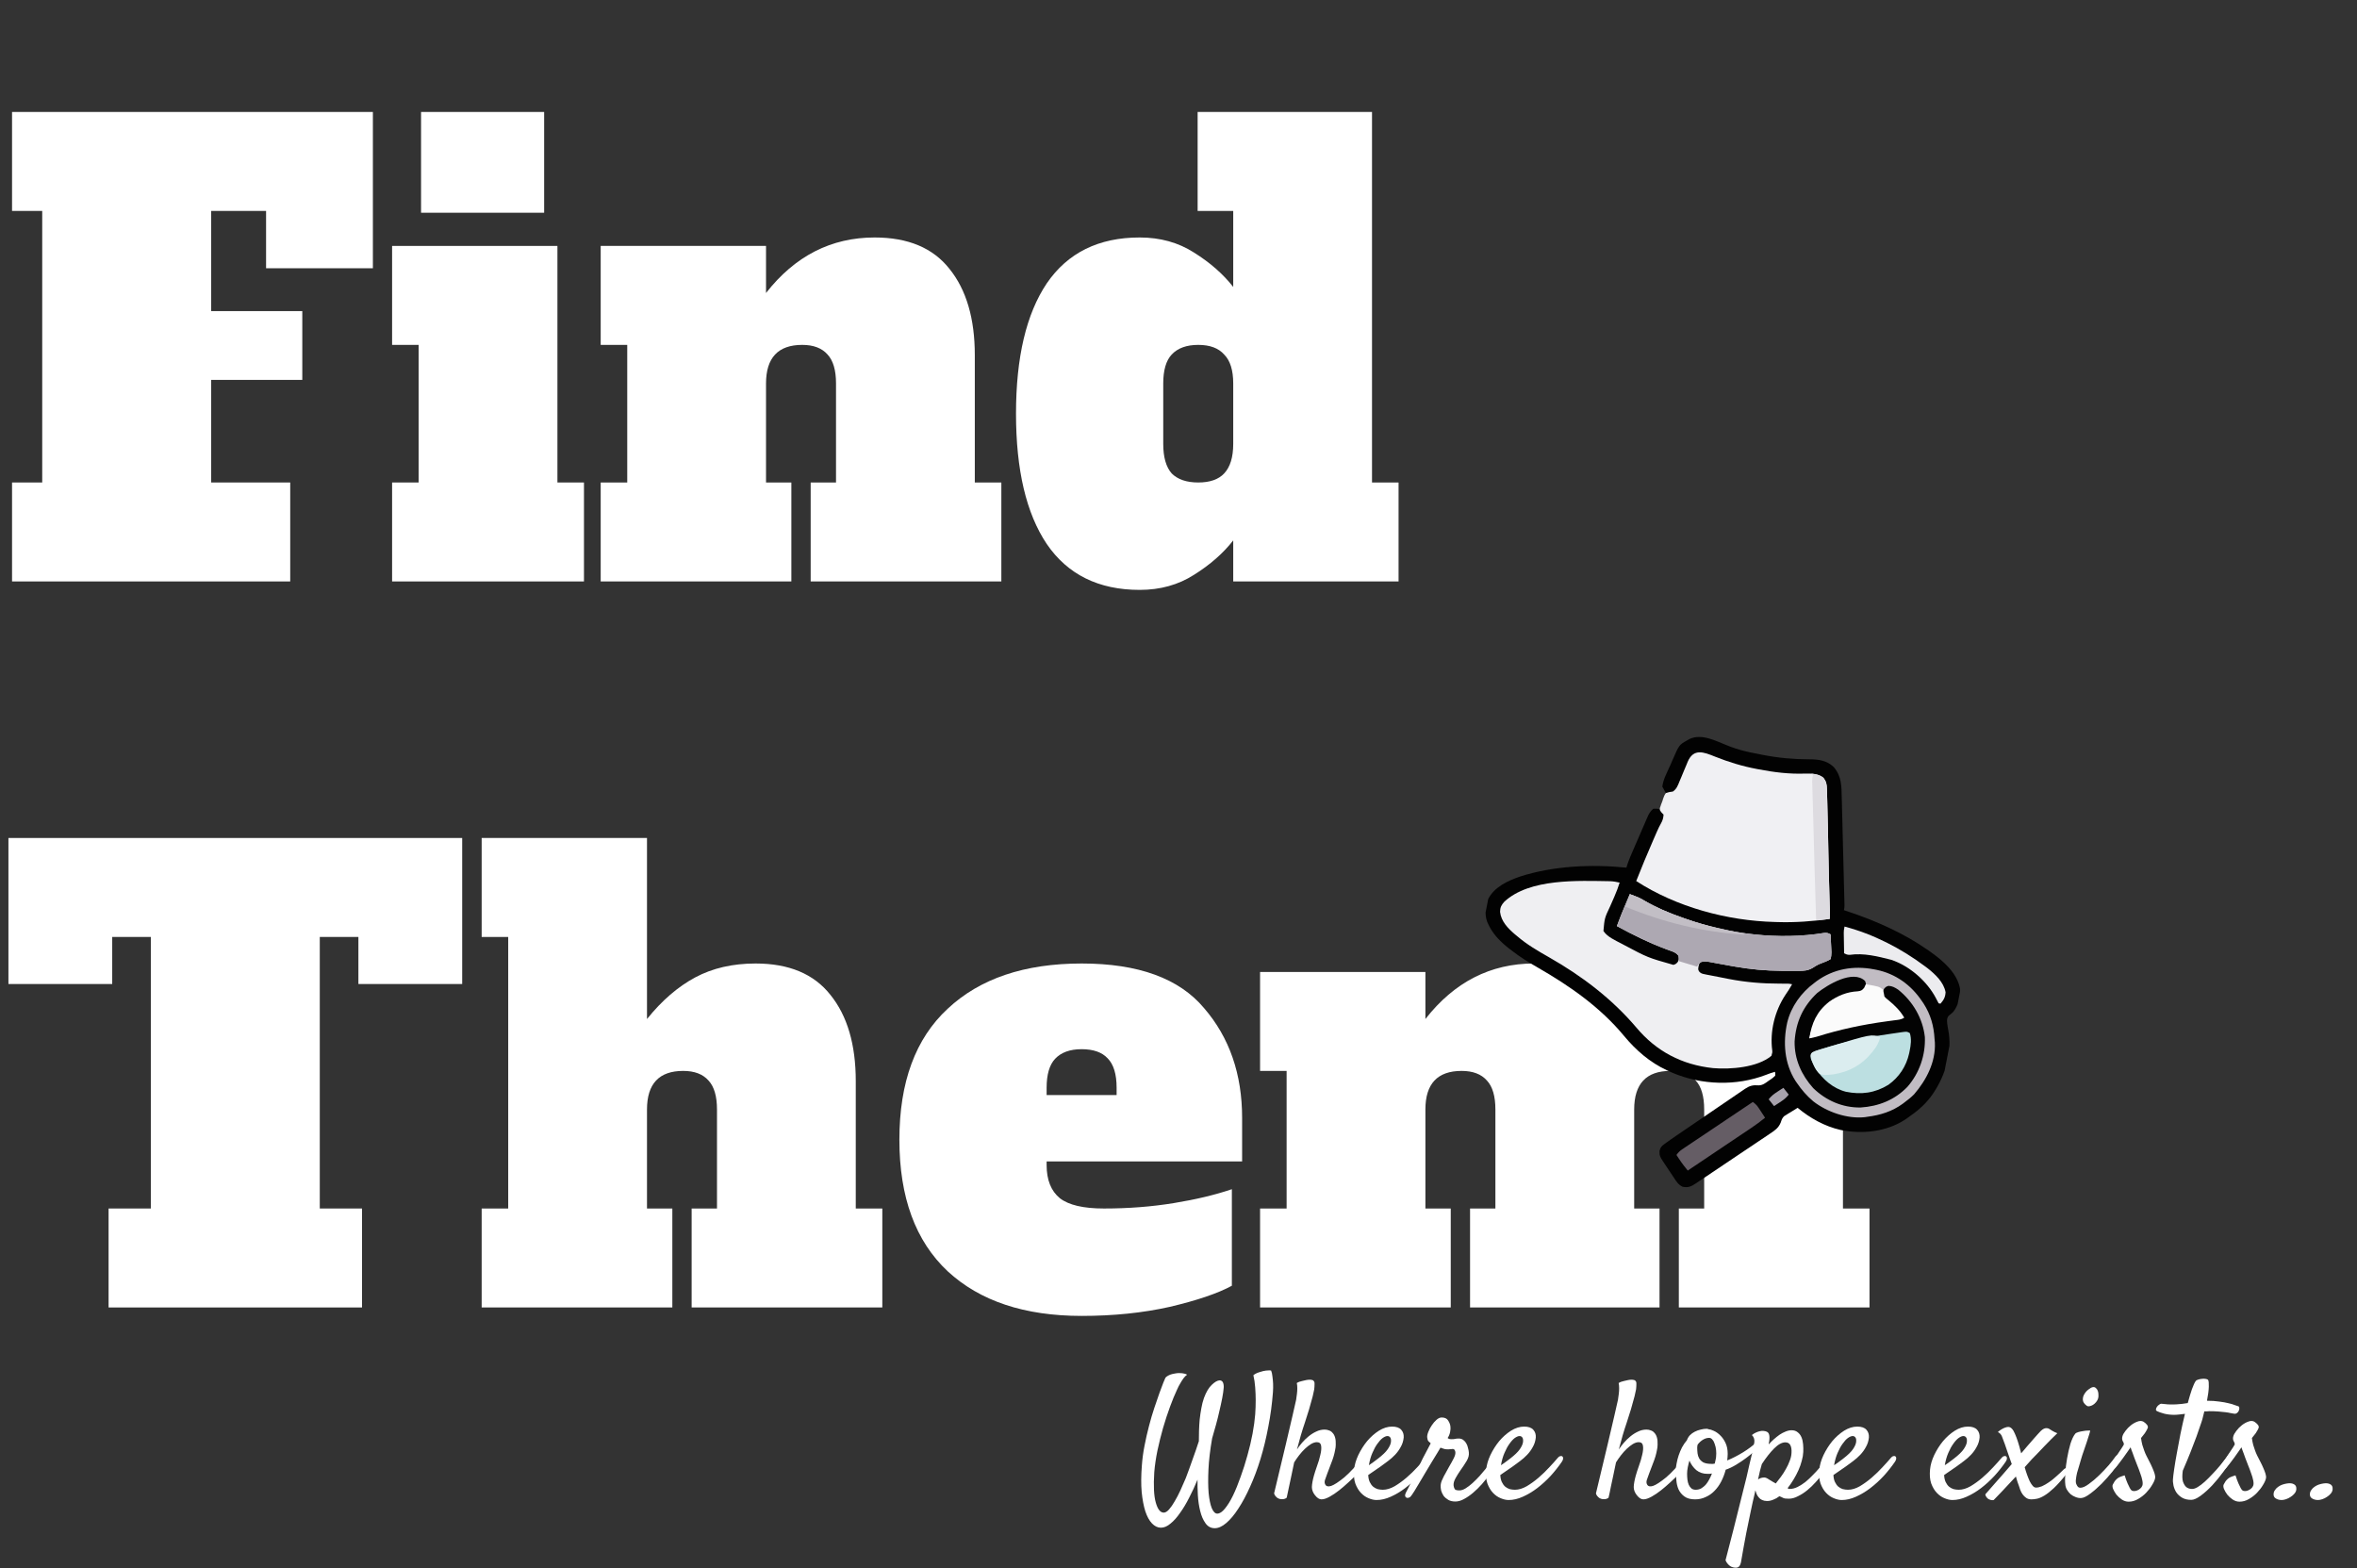 <svg width="251" height="167" viewBox="0 0 251 167" fill="none" xmlns="http://www.w3.org/2000/svg">
<rect x="0" y="0" width="251" height="167" fill="#333333" stroke="none"/>
<path d="M199.086 128.685V139.223H178.781V128.685H181.48V118.147C181.48 116.733 181.18 115.705 180.58 115.062C179.981 114.377 179.081 114.034 177.881 114.034C175.311 114.034 174.026 115.405 174.026 118.147V128.685H176.725V139.223H156.548V128.685H159.247V118.147C159.247 116.733 158.947 115.705 158.347 115.062C157.748 114.377 156.848 114.034 155.649 114.034C153.078 114.034 151.793 115.405 151.793 118.147V128.685H154.492V139.223H134.187V128.685H137.014V114.034H134.187V103.496H151.793V108.508C154.877 104.567 158.733 102.596 163.359 102.596C165.973 102.596 168.093 103.218 169.721 104.46C171.392 105.659 172.57 107.373 173.255 109.6C174.797 107.373 176.554 105.659 178.524 104.46C180.537 103.26 182.894 102.661 185.592 102.661C189.148 102.661 191.804 103.774 193.56 106.002C195.359 108.23 196.259 111.292 196.259 115.191V128.685H199.086Z" fill="white"/>
<path d="M115.183 140.122C109.1 140.122 104.345 138.537 100.918 135.367C97.491 132.155 95.777 127.485 95.777 121.359C95.777 115.234 97.491 110.586 100.918 107.416C104.345 104.203 109.1 102.596 115.183 102.596C121.223 102.596 125.571 104.181 128.227 107.351C130.926 110.479 132.275 114.377 132.275 119.046V123.673H111.456V124.058C111.456 125.643 111.927 126.821 112.869 127.592C113.812 128.321 115.375 128.685 117.56 128.685C120.173 128.685 122.658 128.492 125.014 128.106C127.37 127.721 129.426 127.228 131.183 126.629V136.91C129.683 137.724 127.477 138.473 124.564 139.159C121.694 139.801 118.567 140.122 115.183 140.122ZM118.91 116.604V115.833C118.91 114.377 118.588 113.327 117.946 112.685C117.346 112.042 116.425 111.721 115.183 111.721C113.94 111.721 112.998 112.064 112.355 112.749C111.756 113.392 111.456 114.42 111.456 115.833V116.604H118.91Z" fill="white"/>
<path d="M93.959 128.685V139.223H73.654V128.685H76.353V118.147C76.353 116.733 76.053 115.705 75.453 115.062C74.854 114.377 73.954 114.034 72.754 114.034C70.184 114.034 68.899 115.405 68.899 118.147V128.685H71.598V139.223H51.293V128.685H54.12V99.769H51.293V89.231H68.899V108.508C70.484 106.537 72.198 105.06 74.04 104.074C75.882 103.089 78.024 102.596 80.465 102.596C84.021 102.596 86.677 103.71 88.433 105.938C90.232 108.165 91.132 111.228 91.132 115.127V128.685H93.959Z" fill="white"/>
<path d="M49.219 104.781H38.167V99.769H34.054V128.685H38.552V139.223H11.564V128.685H16.062V99.769H11.95V104.781H0.898V89.231H49.219V104.781Z" fill="white"/>
<path d="M121.368 62.813C116.999 62.813 113.7 61.185 111.473 57.93C109.288 54.674 108.196 50.047 108.196 44.05C108.196 38.053 109.288 33.426 111.473 30.171C113.7 26.915 116.999 25.287 121.368 25.287C123.553 25.287 125.481 25.823 127.152 26.894C128.865 27.965 130.257 29.185 131.328 30.556V22.46H127.537V11.922H146.107V51.376H148.935V61.914H131.328V57.544C130.257 58.915 128.865 60.136 127.152 61.207C125.481 62.278 123.553 62.813 121.368 62.813ZM127.601 51.376C128.844 51.376 129.765 51.054 130.364 50.412C131.007 49.726 131.328 48.677 131.328 47.263V40.837C131.328 39.424 131.007 38.396 130.364 37.753C129.765 37.068 128.844 36.725 127.601 36.725C126.359 36.725 125.417 37.068 124.774 37.753C124.174 38.396 123.875 39.424 123.875 40.837V47.263C123.875 48.677 124.174 49.726 124.774 50.412C125.417 51.054 126.359 51.376 127.601 51.376Z" fill="white"/>
<path d="M106.635 51.376V61.914H86.33V51.376H89.029V40.837C89.029 39.424 88.729 38.396 88.129 37.753C87.529 37.068 86.63 36.725 85.43 36.725C82.86 36.725 81.575 38.096 81.575 40.837V51.376H84.273V61.914H63.968V51.376H66.796V36.725H63.968V26.187H81.575V31.199C84.659 27.258 88.514 25.287 93.141 25.287C96.697 25.287 99.353 26.401 101.109 28.628C102.908 30.856 103.808 33.919 103.808 37.817V51.376H106.635Z" fill="white"/>
<path d="M44.839 22.653V11.922H57.947V22.653H44.839ZM41.755 61.914V51.376H44.582V36.725H41.755V26.187H59.361V51.376H62.188V61.914H41.755Z" fill="white"/>
<path d="M1.283 61.914V51.376H4.496V22.46H1.283V11.922H39.709V28.564H28.335V22.46H22.488V33.127H32.191V40.452H22.488V51.376H30.906V61.914H1.283Z" fill="white"/>
<path d="M247.432 157.962C247.738 157.915 247.979 157.944 248.156 158.05C248.344 158.144 248.426 158.327 248.403 158.597C248.391 158.75 248.326 158.897 248.209 159.038C248.103 159.168 247.967 159.286 247.803 159.391C247.65 159.497 247.485 159.58 247.309 159.639C247.132 159.697 246.979 159.727 246.85 159.727C246.614 159.727 246.408 159.674 246.232 159.568C246.044 159.462 245.961 159.291 245.985 159.056C245.997 158.903 246.05 158.768 246.144 158.65C246.226 158.521 246.338 158.409 246.479 158.315C246.608 158.221 246.756 158.144 246.92 158.085C247.097 158.027 247.267 157.985 247.432 157.962Z" fill="white"/>
<path d="M243.567 157.962C243.873 157.915 244.114 157.944 244.291 158.05C244.479 158.144 244.561 158.327 244.538 158.597C244.526 158.75 244.461 158.897 244.344 159.038C244.238 159.168 244.102 159.286 243.938 159.391C243.785 159.497 243.62 159.58 243.443 159.639C243.267 159.697 243.114 159.727 242.985 159.727C242.749 159.727 242.543 159.674 242.367 159.568C242.179 159.462 242.096 159.291 242.12 159.056C242.132 158.903 242.184 158.768 242.279 158.65C242.361 158.521 242.473 158.409 242.614 158.315C242.743 158.221 242.89 158.144 243.055 158.085C243.232 158.027 243.402 157.985 243.567 157.962Z" fill="white"/>
<path d="M238.802 158.703C238.872 158.75 238.961 158.774 239.067 158.774C239.184 158.774 239.296 158.75 239.402 158.703C239.52 158.656 239.625 158.591 239.72 158.509C239.825 158.427 239.902 158.321 239.949 158.191C239.996 158.062 239.996 157.88 239.949 157.644C239.902 157.397 239.825 157.138 239.72 156.868C239.625 156.585 239.52 156.303 239.402 156.021C239.284 155.738 239.184 155.479 239.102 155.244C239.031 155.068 238.972 154.903 238.925 154.75C238.878 154.62 238.831 154.497 238.784 154.379C238.749 154.25 238.719 154.162 238.696 154.114C238.637 154.209 238.531 154.362 238.378 154.573C238.237 154.785 238.078 155.009 237.902 155.244C237.737 155.468 237.578 155.679 237.425 155.879C237.272 156.068 237.166 156.197 237.108 156.268C237.013 156.374 236.919 156.438 236.825 156.462C236.743 156.474 236.672 156.456 236.613 156.409C236.555 156.35 236.519 156.274 236.508 156.179C236.508 156.074 236.555 155.95 236.649 155.809C236.719 155.715 236.825 155.568 236.966 155.368C237.108 155.156 237.249 154.944 237.39 154.732C237.531 154.509 237.661 154.315 237.778 154.15C237.896 153.973 237.961 153.867 237.972 153.832C237.996 153.738 237.961 153.614 237.866 153.461C237.784 153.309 237.772 153.132 237.831 152.932C237.878 152.767 237.984 152.579 238.149 152.367C238.314 152.144 238.508 151.944 238.731 151.767C238.955 151.591 239.184 151.461 239.42 151.379C239.655 151.285 239.867 151.285 240.055 151.379C240.208 151.473 240.331 151.579 240.426 151.697C240.52 151.803 240.555 151.914 240.531 152.032C240.508 152.091 240.473 152.167 240.426 152.261C240.378 152.356 240.308 152.473 240.214 152.614C240.12 152.744 239.984 152.914 239.808 153.126C239.843 153.397 239.89 153.644 239.949 153.867C240.02 154.091 240.084 154.285 240.143 154.45C240.214 154.65 240.29 154.832 240.373 154.997C240.478 155.209 240.59 155.426 240.708 155.65C240.826 155.873 240.931 156.097 241.026 156.321C241.12 156.532 241.196 156.732 241.255 156.921C241.314 157.109 241.331 157.268 241.308 157.397C241.273 157.597 241.167 157.838 240.99 158.121C240.826 158.403 240.614 158.68 240.355 158.95C240.108 159.209 239.82 159.433 239.49 159.621C239.172 159.809 238.837 159.903 238.484 159.903C238.237 159.903 237.996 159.827 237.761 159.674C237.537 159.521 237.343 159.344 237.178 159.144C237.025 158.933 236.908 158.727 236.825 158.527C236.755 158.327 236.749 158.174 236.808 158.068C236.878 157.927 236.943 157.815 237.002 157.732C237.061 157.65 237.149 157.556 237.266 157.45C237.313 157.415 237.372 157.374 237.443 157.327C237.502 157.291 237.584 157.256 237.69 157.221C237.796 157.185 237.919 157.144 238.061 157.097C238.178 157.462 238.284 157.75 238.378 157.962C238.472 158.162 238.549 158.321 238.608 158.438C238.678 158.568 238.743 158.656 238.802 158.703Z" fill="white"/>
<path d="M237.372 154.838C237.419 154.767 237.478 154.726 237.549 154.715C237.631 154.691 237.696 154.697 237.743 154.732C237.79 154.767 237.813 154.826 237.813 154.909C237.825 154.991 237.796 155.103 237.725 155.244C237.49 155.691 237.178 156.174 236.79 156.691C236.413 157.209 236.013 157.697 235.59 158.156C235.166 158.603 234.754 158.974 234.354 159.268C233.954 159.562 233.619 159.709 233.348 159.709C232.96 159.709 232.637 159.633 232.378 159.48C232.119 159.327 231.913 159.138 231.76 158.915C231.619 158.691 231.519 158.45 231.46 158.191C231.401 157.921 231.383 157.674 231.407 157.45C231.419 157.262 231.46 156.927 231.531 156.444C231.601 155.95 231.695 155.385 231.813 154.75C231.931 154.103 232.06 153.414 232.201 152.685C232.354 151.944 232.513 151.232 232.678 150.549C232.478 150.573 232.278 150.597 232.078 150.62C231.878 150.644 231.695 150.655 231.531 150.655C231.154 150.655 230.801 150.614 230.472 150.532C230.13 150.438 229.877 150.349 229.713 150.267C229.619 150.22 229.577 150.155 229.589 150.073C229.601 149.979 229.636 149.891 229.695 149.808C229.754 149.714 229.83 149.638 229.925 149.579C230.007 149.508 230.083 149.473 230.154 149.473C230.377 149.496 230.619 149.52 230.878 149.543C231.136 149.555 231.419 149.555 231.725 149.543C231.948 149.532 232.16 149.514 232.36 149.491C232.572 149.467 232.778 149.438 232.978 149.402C233.131 148.838 233.278 148.349 233.419 147.937C233.572 147.514 233.707 147.22 233.825 147.055C233.86 146.996 233.937 146.949 234.054 146.914C234.184 146.867 234.319 146.837 234.46 146.826C234.601 146.802 234.737 146.802 234.866 146.826C234.996 146.837 235.09 146.879 235.149 146.949C235.207 147.043 235.231 147.284 235.219 147.673C235.207 148.061 235.143 148.555 235.025 149.155C235.519 149.155 235.954 149.185 236.331 149.243C236.719 149.291 237.049 149.349 237.319 149.42C237.59 149.479 237.808 149.543 237.972 149.614C238.137 149.673 238.261 149.714 238.343 149.738C238.425 149.761 238.466 149.82 238.466 149.914C238.478 150.008 238.461 150.108 238.414 150.214C238.378 150.308 238.314 150.391 238.219 150.461C238.125 150.532 238.019 150.555 237.902 150.532C237.784 150.52 237.649 150.497 237.496 150.461C237.355 150.426 237.178 150.396 236.966 150.373C236.766 150.349 236.525 150.326 236.243 150.302C235.96 150.279 235.631 150.267 235.254 150.267C235.184 150.267 235.101 150.273 235.007 150.285C234.925 150.285 234.837 150.285 234.743 150.285C234.696 150.473 234.648 150.661 234.601 150.849C234.566 151.026 234.513 151.214 234.443 151.414C234.29 151.885 234.113 152.397 233.913 152.95C233.737 153.432 233.525 153.985 233.278 154.609C233.031 155.232 232.754 155.897 232.448 156.603C232.378 157.109 232.384 157.497 232.466 157.768C232.56 158.027 232.672 158.215 232.801 158.333C232.954 158.462 233.142 158.533 233.366 158.544C233.542 158.568 233.754 158.509 234.001 158.368C234.26 158.215 234.525 158.015 234.796 157.768C235.066 157.521 235.337 157.25 235.607 156.956C235.89 156.662 236.149 156.374 236.384 156.091C236.619 155.809 236.825 155.556 237.002 155.332C237.178 155.097 237.302 154.932 237.372 154.838Z" fill="white"/>
<path d="M226.995 158.703C227.065 158.75 227.154 158.774 227.26 158.774C227.377 158.774 227.489 158.75 227.595 158.703C227.713 158.656 227.818 158.591 227.913 158.509C228.018 158.427 228.095 158.321 228.142 158.191C228.189 158.062 228.189 157.88 228.142 157.644C228.095 157.397 228.018 157.138 227.913 156.868C227.818 156.585 227.713 156.303 227.595 156.021C227.477 155.738 227.377 155.479 227.295 155.244C227.224 155.068 227.165 154.903 227.118 154.75C227.071 154.62 227.024 154.497 226.977 154.379C226.942 154.25 226.912 154.162 226.889 154.114C226.83 154.209 226.724 154.362 226.571 154.573C226.43 154.785 226.271 155.009 226.095 155.244C225.93 155.468 225.771 155.679 225.618 155.879C225.465 156.068 225.359 156.197 225.301 156.268C225.206 156.374 225.112 156.438 225.018 156.462C224.936 156.474 224.865 156.456 224.806 156.409C224.748 156.35 224.712 156.274 224.701 156.179C224.701 156.074 224.748 155.95 224.842 155.809C224.912 155.715 225.018 155.568 225.159 155.368C225.301 155.156 225.442 154.944 225.583 154.732C225.724 154.509 225.854 154.315 225.971 154.15C226.089 153.973 226.154 153.867 226.165 153.832C226.189 153.738 226.154 153.614 226.059 153.461C225.977 153.309 225.965 153.132 226.024 152.932C226.071 152.767 226.177 152.579 226.342 152.367C226.507 152.144 226.701 151.944 226.924 151.767C227.148 151.591 227.377 151.461 227.613 151.379C227.848 151.285 228.06 151.285 228.248 151.379C228.401 151.473 228.524 151.579 228.619 151.697C228.713 151.803 228.748 151.914 228.724 152.032C228.701 152.091 228.666 152.167 228.619 152.261C228.571 152.356 228.501 152.473 228.407 152.614C228.313 152.744 228.177 152.914 228.001 153.126C228.036 153.397 228.083 153.644 228.142 153.867C228.213 154.091 228.277 154.285 228.336 154.45C228.407 154.65 228.483 154.832 228.566 154.997C228.671 155.209 228.783 155.426 228.901 155.65C229.019 155.873 229.124 156.097 229.219 156.321C229.313 156.532 229.389 156.732 229.448 156.921C229.507 157.109 229.524 157.268 229.501 157.397C229.466 157.597 229.36 157.838 229.183 158.121C229.019 158.403 228.807 158.68 228.548 158.95C228.301 159.209 228.013 159.433 227.683 159.621C227.365 159.809 227.03 159.903 226.677 159.903C226.43 159.903 226.189 159.827 225.954 159.674C225.73 159.521 225.536 159.344 225.371 159.144C225.218 158.933 225.101 158.727 225.018 158.527C224.948 158.327 224.942 158.174 225.001 158.068C225.071 157.927 225.136 157.815 225.195 157.732C225.253 157.65 225.342 157.556 225.459 157.45C225.506 157.415 225.565 157.374 225.636 157.327C225.695 157.291 225.777 157.256 225.883 157.221C225.989 157.185 226.112 157.144 226.254 157.097C226.371 157.462 226.477 157.75 226.571 157.962C226.665 158.162 226.742 158.321 226.801 158.438C226.871 158.568 226.936 158.656 226.995 158.703Z" fill="white"/>
<path d="M223.43 148.908C223.394 149.038 223.324 149.167 223.218 149.296C223.124 149.414 223.012 149.514 222.883 149.596C222.765 149.667 222.641 149.714 222.512 149.738C222.383 149.761 222.277 149.738 222.194 149.667C221.947 149.479 221.818 149.279 221.806 149.067C221.794 148.843 221.847 148.638 221.965 148.449C222.083 148.249 222.23 148.085 222.406 147.955C222.583 147.814 222.736 147.732 222.865 147.708C222.994 147.684 223.1 147.714 223.183 147.796C223.277 147.867 223.347 147.967 223.394 148.096C223.442 148.214 223.465 148.349 223.465 148.502C223.477 148.655 223.465 148.79 223.43 148.908ZM220.994 152.667C221.053 152.597 221.165 152.538 221.33 152.491C221.494 152.444 221.665 152.408 221.841 152.385C222.018 152.35 222.177 152.332 222.318 152.332C222.471 152.32 222.559 152.32 222.583 152.332C222.594 152.344 222.565 152.467 222.494 152.703C222.424 152.938 222.336 153.214 222.23 153.532C222.124 153.85 222.012 154.179 221.894 154.52C221.777 154.85 221.688 155.12 221.63 155.332C221.571 155.544 221.5 155.785 221.418 156.056C221.335 156.315 221.259 156.574 221.188 156.832C221.13 157.079 221.088 157.315 221.065 157.538C221.041 157.762 221.059 157.933 221.118 158.05C221.177 158.191 221.241 158.291 221.312 158.35C221.383 158.397 221.459 158.421 221.541 158.421C221.777 158.421 222.071 158.291 222.424 158.033C222.789 157.774 223.153 157.468 223.518 157.115C223.895 156.75 224.242 156.385 224.559 156.021C224.877 155.644 225.112 155.344 225.265 155.12C225.359 155.003 225.454 154.926 225.548 154.891C225.654 154.856 225.736 154.862 225.795 154.909C225.865 154.956 225.901 155.032 225.901 155.138C225.912 155.244 225.877 155.368 225.795 155.509C225.606 155.838 225.33 156.232 224.965 156.691C224.6 157.138 224.212 157.574 223.8 157.997C223.389 158.409 222.983 158.762 222.583 159.056C222.194 159.35 221.877 159.503 221.63 159.515C221.43 159.527 221.23 159.491 221.03 159.409C220.841 159.339 220.665 159.239 220.5 159.109C220.347 158.968 220.218 158.809 220.112 158.633C220.006 158.444 219.947 158.25 219.935 158.05C219.9 157.756 219.9 157.356 219.935 156.85C219.971 156.332 220.035 155.809 220.129 155.279C220.224 154.738 220.341 154.226 220.482 153.744C220.635 153.261 220.806 152.903 220.994 152.667Z" fill="white"/>
<path d="M220.041 156.974C219.547 157.597 219.106 158.091 218.718 158.456C218.341 158.809 218.006 159.074 217.712 159.25C217.417 159.427 217.159 159.539 216.935 159.586C216.712 159.633 216.511 159.656 216.335 159.656C216.111 159.656 215.923 159.603 215.77 159.497C215.617 159.391 215.488 159.262 215.382 159.109C215.276 158.956 215.194 158.797 215.135 158.633C215.076 158.468 215.029 158.327 214.994 158.209C214.947 158.08 214.894 157.932 214.835 157.768C214.788 157.603 214.735 157.421 214.676 157.221C214.441 157.468 214.194 157.732 213.935 158.015C213.711 158.25 213.458 158.521 213.176 158.827C212.894 159.121 212.605 159.421 212.311 159.727C212.205 159.75 212.111 159.75 212.029 159.727C211.946 159.703 211.876 159.68 211.817 159.656C211.746 159.621 211.688 159.58 211.64 159.533C211.605 159.497 211.57 159.456 211.535 159.409C211.511 159.374 211.487 159.333 211.464 159.286C211.429 159.227 211.417 159.168 211.429 159.109C211.77 158.721 212.105 158.338 212.435 157.962C212.776 157.574 213.082 157.227 213.352 156.921C213.658 156.568 213.952 156.226 214.235 155.897C214.07 155.45 213.923 155.032 213.794 154.644C213.664 154.256 213.57 153.979 213.511 153.814C213.394 153.473 213.288 153.191 213.194 152.967C213.111 152.744 212.964 152.585 212.752 152.491C212.894 152.361 213.029 152.261 213.158 152.191C213.299 152.108 213.423 152.05 213.529 152.014C213.658 151.967 213.77 151.944 213.864 151.944C214.135 151.944 214.37 152.185 214.57 152.667C214.782 153.138 214.994 153.791 215.205 154.626C215.205 154.662 215.217 154.703 215.241 154.75C215.488 154.456 215.723 154.179 215.947 153.92C216.182 153.662 216.382 153.432 216.547 153.232C216.723 153.032 216.864 152.873 216.97 152.756C217.076 152.638 217.141 152.567 217.165 152.544C217.4 152.273 217.612 152.12 217.8 152.085C217.988 152.05 218.159 152.091 218.312 152.208C218.382 152.255 218.459 152.303 218.541 152.35C218.694 152.444 218.876 152.532 219.088 152.614C218.888 152.803 218.665 153.02 218.418 153.267C218.182 153.503 217.959 153.732 217.747 153.956C217.5 154.214 217.253 154.473 217.006 154.732C216.829 154.909 216.617 155.126 216.37 155.385C216.135 155.644 215.882 155.926 215.611 156.232C215.694 156.526 215.782 156.803 215.876 157.062C215.97 157.321 216.064 157.55 216.159 157.75C216.264 157.95 216.37 158.109 216.476 158.227C216.582 158.344 216.694 158.403 216.812 158.403C217 158.403 217.212 158.356 217.447 158.262C217.682 158.156 217.929 158.015 218.188 157.838C218.447 157.662 218.706 157.456 218.965 157.221C219.235 156.985 219.5 156.738 219.759 156.479C219.853 156.385 219.941 156.332 220.024 156.321C220.118 156.309 220.182 156.326 220.218 156.374C220.253 156.421 220.259 156.497 220.235 156.603C220.224 156.709 220.159 156.832 220.041 156.974Z" fill="white"/>
<path d="M213.599 155.632C213.246 156.15 212.846 156.656 212.399 157.15C211.952 157.632 211.476 158.068 210.97 158.456C210.476 158.833 209.964 159.138 209.434 159.374C208.917 159.609 208.411 159.727 207.917 159.727C207.658 159.727 207.375 159.662 207.069 159.533C206.775 159.415 206.505 159.227 206.258 158.968C206.01 158.709 205.81 158.374 205.657 157.962C205.516 157.55 205.475 157.05 205.534 156.462C205.581 155.979 205.728 155.473 205.975 154.944C206.234 154.403 206.546 153.909 206.911 153.461C207.287 153.014 207.705 152.644 208.164 152.35C208.634 152.055 209.105 151.908 209.576 151.908C210.023 151.908 210.346 152.02 210.546 152.244C210.746 152.467 210.834 152.744 210.811 153.073C210.776 153.438 210.67 153.773 210.493 154.079C210.329 154.385 210.128 154.662 209.893 154.909C209.658 155.156 209.405 155.379 209.134 155.579C208.875 155.779 208.628 155.962 208.393 156.126C208.134 156.303 207.887 156.474 207.652 156.638C207.416 156.791 207.211 156.932 207.034 157.062C207.046 157.356 207.099 157.603 207.193 157.803C207.287 158.003 207.405 158.168 207.546 158.297C207.687 158.415 207.846 158.503 208.022 158.562C208.211 158.609 208.399 158.633 208.587 158.633C208.987 158.633 209.405 158.509 209.84 158.262C210.276 158.003 210.699 157.697 211.111 157.344C211.535 156.979 211.923 156.603 212.276 156.215C212.641 155.826 212.941 155.491 213.176 155.209C213.258 155.115 213.341 155.062 213.423 155.05C213.517 155.026 213.588 155.038 213.635 155.085C213.694 155.12 213.723 155.191 213.723 155.297C213.723 155.391 213.682 155.503 213.599 155.632ZM209.081 152.914C208.94 152.914 208.77 152.985 208.57 153.126C208.381 153.267 208.193 153.473 208.005 153.744C207.817 154.003 207.64 154.326 207.475 154.715C207.311 155.091 207.187 155.526 207.105 156.021C207.246 155.915 207.399 155.809 207.564 155.703C207.728 155.585 207.893 155.462 208.058 155.332C208.564 154.944 208.917 154.603 209.117 154.309C209.317 154.014 209.428 153.762 209.452 153.55C209.475 153.326 209.452 153.167 209.381 153.073C209.311 152.967 209.211 152.914 209.081 152.914Z" fill="white"/>
<path d="M201.81 155.632C201.457 156.15 201.057 156.656 200.61 157.15C200.163 157.632 199.686 158.068 199.18 158.456C198.686 158.833 198.174 159.138 197.645 159.374C197.127 159.609 196.621 159.727 196.127 159.727C195.868 159.727 195.586 159.662 195.28 159.533C194.986 159.415 194.715 159.227 194.468 158.968C194.221 158.709 194.021 158.374 193.868 157.962C193.727 157.55 193.686 157.05 193.745 156.462C193.792 155.979 193.939 155.473 194.186 154.944C194.445 154.403 194.757 153.909 195.121 153.461C195.498 153.014 195.915 152.644 196.374 152.35C196.845 152.055 197.316 151.908 197.786 151.908C198.233 151.908 198.557 152.02 198.757 152.244C198.957 152.467 199.045 152.744 199.022 153.073C198.986 153.438 198.88 153.773 198.704 154.079C198.539 154.385 198.339 154.662 198.104 154.909C197.869 155.156 197.616 155.379 197.345 155.579C197.086 155.779 196.839 155.962 196.604 156.126C196.345 156.303 196.098 156.474 195.862 156.638C195.627 156.791 195.421 156.932 195.245 157.062C195.257 157.356 195.309 157.603 195.404 157.803C195.498 158.003 195.615 158.168 195.757 158.297C195.898 158.415 196.057 158.503 196.233 158.562C196.421 158.609 196.61 158.633 196.798 158.633C197.198 158.633 197.616 158.509 198.051 158.262C198.486 158.003 198.91 157.697 199.322 157.344C199.745 156.979 200.133 156.603 200.486 156.215C200.851 155.826 201.151 155.491 201.387 155.209C201.469 155.115 201.551 155.062 201.634 155.05C201.728 155.026 201.798 155.038 201.845 155.085C201.904 155.12 201.934 155.191 201.934 155.297C201.934 155.391 201.892 155.503 201.81 155.632ZM197.292 152.914C197.151 152.914 196.98 152.985 196.78 153.126C196.592 153.267 196.404 153.473 196.215 153.744C196.027 154.003 195.851 154.326 195.686 154.715C195.521 155.091 195.398 155.526 195.315 156.021C195.457 155.915 195.61 155.809 195.774 155.703C195.939 155.585 196.104 155.462 196.268 155.332C196.774 154.944 197.127 154.603 197.327 154.309C197.527 154.014 197.639 153.762 197.663 153.55C197.686 153.326 197.663 153.167 197.592 153.073C197.521 152.967 197.421 152.914 197.292 152.914Z" fill="white"/>
<path d="M184.391 166.839C184.308 166.804 184.226 166.751 184.144 166.68C184.073 166.622 184.003 166.545 183.932 166.451C183.861 166.369 183.803 166.263 183.755 166.133C184.085 164.874 184.367 163.78 184.603 162.851C184.826 161.921 185.02 161.145 185.185 160.521C185.362 159.791 185.514 159.18 185.644 158.685C185.762 158.215 185.879 157.744 185.997 157.274C186.091 156.862 186.191 156.421 186.297 155.95C186.415 155.479 186.52 155.038 186.615 154.626C186.732 154.167 186.803 153.803 186.826 153.532C186.85 153.25 186.762 153.008 186.562 152.808C186.703 152.691 186.844 152.603 186.985 152.544C187.138 152.473 187.273 152.426 187.391 152.403C187.521 152.367 187.65 152.355 187.779 152.367C188.097 152.391 188.291 152.491 188.362 152.667C188.444 152.844 188.456 153.126 188.397 153.514C188.385 153.573 188.374 153.626 188.362 153.673C188.362 153.709 188.362 153.75 188.362 153.797C188.527 153.609 188.709 153.426 188.909 153.25C189.109 153.073 189.309 152.914 189.509 152.773C189.721 152.632 189.933 152.52 190.144 152.438C190.368 152.344 190.58 152.297 190.78 152.297C191.05 152.297 191.268 152.367 191.433 152.508C191.609 152.638 191.744 152.814 191.839 153.038C191.933 153.261 191.992 153.514 192.015 153.797C192.039 154.067 192.045 154.338 192.033 154.609C192.021 154.903 191.968 155.215 191.874 155.544C191.792 155.873 191.674 156.209 191.521 156.55C191.368 156.891 191.191 157.227 190.991 157.556C190.791 157.885 190.58 158.191 190.356 158.474C190.403 158.485 190.433 158.497 190.444 158.509C190.456 158.509 190.462 158.515 190.462 158.527C190.462 158.527 190.468 158.533 190.48 158.544C190.503 158.544 190.544 158.544 190.603 158.544C190.874 158.544 191.15 158.474 191.433 158.333C191.715 158.191 191.992 158.015 192.262 157.803C192.533 157.58 192.792 157.338 193.039 157.079C193.298 156.821 193.527 156.574 193.727 156.338C193.939 156.091 194.115 155.873 194.256 155.685C194.398 155.485 194.504 155.344 194.574 155.262C194.668 155.144 194.757 155.068 194.839 155.032C194.921 154.985 194.986 154.979 195.033 155.015C195.08 155.05 195.104 155.12 195.104 155.226C195.104 155.32 195.068 155.444 194.998 155.597C194.951 155.703 194.851 155.873 194.698 156.109C194.545 156.344 194.356 156.609 194.133 156.903C193.909 157.197 193.651 157.503 193.356 157.821C193.074 158.138 192.774 158.427 192.456 158.685C192.139 158.944 191.809 159.156 191.468 159.321C191.139 159.497 190.815 159.586 190.497 159.586C190.344 159.586 190.221 159.58 190.127 159.568C190.033 159.556 189.95 159.533 189.88 159.497C189.821 159.474 189.762 159.444 189.703 159.409C189.644 159.386 189.574 159.356 189.491 159.321C189.28 159.486 189.062 159.609 188.838 159.691C188.615 159.786 188.397 159.833 188.185 159.833C187.985 159.833 187.809 159.797 187.656 159.727C187.515 159.668 187.397 159.58 187.303 159.462C187.209 159.356 187.132 159.238 187.073 159.109C187.015 158.968 186.968 158.833 186.932 158.703C186.92 158.75 186.909 158.791 186.897 158.827C186.897 158.862 186.891 158.909 186.879 158.968C186.738 159.533 186.591 160.186 186.438 160.927C186.309 161.562 186.15 162.333 185.962 163.239C185.785 164.157 185.597 165.198 185.397 166.363C185.326 166.68 185.203 166.863 185.026 166.91C184.838 166.957 184.626 166.933 184.391 166.839ZM187.621 155.897C187.562 156.097 187.497 156.332 187.426 156.603C187.368 156.862 187.297 157.174 187.215 157.538C187.309 157.468 187.415 157.415 187.532 157.379C187.65 157.344 187.768 157.327 187.885 157.327C188.015 157.327 188.179 157.397 188.379 157.538C188.579 157.668 188.821 157.809 189.103 157.962C189.28 157.75 189.462 157.515 189.65 157.256C189.85 156.985 190.027 156.709 190.18 156.426C190.344 156.144 190.48 155.856 190.586 155.562C190.703 155.268 190.768 154.985 190.78 154.715C190.803 154.362 190.762 154.085 190.656 153.885C190.55 153.685 190.374 153.585 190.127 153.585C189.762 153.585 189.362 153.803 188.927 154.238C188.503 154.662 188.068 155.215 187.621 155.897Z" fill="white"/>
<path d="M183.773 156.497C183.655 156.944 183.497 157.362 183.297 157.75C183.097 158.138 182.855 158.474 182.573 158.756C182.302 159.038 181.991 159.256 181.638 159.409C181.296 159.574 180.92 159.656 180.508 159.656C180.026 159.656 179.643 159.55 179.361 159.338C179.09 159.138 178.884 158.886 178.743 158.58C178.614 158.274 178.537 157.938 178.514 157.574C178.479 157.209 178.461 156.868 178.461 156.55C178.461 156.326 178.49 156.079 178.549 155.809C178.596 155.538 178.667 155.262 178.761 154.979C178.855 154.697 178.973 154.415 179.114 154.132C179.267 153.85 179.443 153.591 179.643 153.356C179.714 153.156 179.82 152.979 179.961 152.826C180.114 152.673 180.285 152.55 180.473 152.455C180.673 152.35 180.885 152.273 181.108 152.226C181.332 152.167 181.549 152.138 181.761 152.138C181.796 152.138 181.826 152.144 181.849 152.155C181.885 152.167 181.92 152.179 181.955 152.191C182.108 152.203 182.297 152.261 182.52 152.367C182.755 152.473 182.979 152.632 183.191 152.844C183.414 153.056 183.603 153.326 183.755 153.656C183.908 153.973 183.985 154.362 183.985 154.82C183.985 154.915 183.979 155.032 183.967 155.173C183.956 155.303 183.944 155.415 183.932 155.509C184.203 155.403 184.485 155.273 184.779 155.12C185.073 154.967 185.356 154.809 185.626 154.644C185.909 154.467 186.167 154.291 186.403 154.114C186.638 153.938 186.826 153.779 186.968 153.638C187.085 153.532 187.185 153.473 187.268 153.461C187.35 153.45 187.409 153.473 187.444 153.532C187.479 153.591 187.485 153.673 187.462 153.779C187.438 153.885 187.373 154.003 187.268 154.132C187.209 154.203 187.056 154.344 186.809 154.556C186.573 154.767 186.291 154.997 185.962 155.244C185.632 155.491 185.273 155.732 184.885 155.968C184.497 156.203 184.126 156.379 183.773 156.497ZM180.791 153.814C180.755 153.92 180.738 154.032 180.738 154.15C180.738 154.338 180.749 154.538 180.773 154.75C180.796 154.95 180.855 155.132 180.949 155.297C181.043 155.462 181.191 155.603 181.391 155.721C181.602 155.826 181.891 155.879 182.255 155.879C182.314 155.879 182.373 155.879 182.432 155.879C182.491 155.868 182.549 155.856 182.608 155.844C182.644 155.691 182.673 155.556 182.697 155.438C182.732 155.309 182.75 155.197 182.75 155.103C182.773 154.879 182.773 154.65 182.75 154.415C182.726 154.179 182.679 153.967 182.608 153.779C182.549 153.579 182.467 153.42 182.361 153.303C182.267 153.173 182.149 153.108 182.008 153.108C181.785 153.108 181.567 153.173 181.355 153.303C181.155 153.42 180.967 153.591 180.791 153.814ZM179.661 156.921C179.661 157.132 179.673 157.344 179.696 157.556C179.72 157.756 179.767 157.938 179.837 158.103C179.908 158.256 180.002 158.385 180.12 158.491C180.238 158.585 180.39 158.633 180.579 158.633C180.791 158.633 180.985 158.585 181.161 158.491C181.338 158.385 181.496 158.256 181.638 158.103C181.779 157.938 181.902 157.756 182.008 157.556C182.126 157.344 182.226 157.127 182.308 156.903C182.226 156.915 182.144 156.927 182.061 156.938C181.991 156.938 181.908 156.938 181.814 156.938C181.367 156.938 180.979 156.809 180.649 156.55C180.332 156.279 180.085 155.938 179.908 155.526C179.837 155.773 179.779 156.015 179.732 156.25C179.685 156.485 179.661 156.709 179.661 156.921Z" fill="white"/>
<path d="M179.237 155.421C179.32 155.326 179.402 155.279 179.484 155.279C179.579 155.268 179.649 155.291 179.696 155.35C179.755 155.397 179.779 155.473 179.767 155.579C179.767 155.685 179.72 155.803 179.626 155.932C179.402 156.238 179.143 156.556 178.849 156.885C178.555 157.203 178.237 157.515 177.896 157.821C177.567 158.127 177.231 158.415 176.89 158.686C176.549 158.956 176.219 159.18 175.902 159.356C175.549 159.556 175.249 159.656 175.002 159.656C174.766 159.656 174.531 159.503 174.296 159.197C174.084 158.927 173.978 158.638 173.978 158.333C173.99 158.015 174.06 157.621 174.19 157.15C174.272 156.856 174.384 156.509 174.525 156.109C174.678 155.697 174.796 155.303 174.878 154.926C174.972 154.55 175.002 154.232 174.966 153.973C174.931 153.703 174.778 153.567 174.508 153.567C174.319 153.567 174.113 153.632 173.89 153.762C173.678 153.891 173.46 154.062 173.237 154.273C173.025 154.473 172.819 154.703 172.619 154.962C172.419 155.22 172.243 155.473 172.09 155.721C171.996 156.179 171.901 156.632 171.807 157.079C171.725 157.456 171.637 157.868 171.543 158.315C171.46 158.75 171.378 159.138 171.295 159.48C171.225 159.539 171.148 159.58 171.066 159.603C170.984 159.627 170.907 159.639 170.837 159.639C170.754 159.639 170.672 159.633 170.59 159.621C170.495 159.597 170.407 159.562 170.325 159.515C170.254 159.468 170.184 159.403 170.113 159.321C170.042 159.25 169.989 159.15 169.954 159.021C170.484 156.844 170.901 155.097 171.207 153.779C171.513 152.461 171.748 151.455 171.913 150.761C172.101 149.938 172.231 149.367 172.301 149.049C172.337 148.826 172.366 148.608 172.39 148.396C172.413 148.208 172.425 148.014 172.425 147.814C172.425 147.614 172.407 147.432 172.372 147.267C172.466 147.208 172.566 147.161 172.672 147.126C172.79 147.09 172.901 147.061 173.007 147.037C173.137 147.002 173.266 146.973 173.396 146.949C173.525 146.926 173.643 146.914 173.749 146.914C173.843 146.914 173.931 146.926 174.013 146.949C174.096 146.961 174.149 146.996 174.172 147.055C174.243 147.114 174.272 147.231 174.26 147.408C174.26 147.584 174.249 147.767 174.225 147.955C174.178 148.179 174.125 148.42 174.066 148.679C173.819 149.632 173.543 150.561 173.237 151.467C172.931 152.361 172.649 153.32 172.39 154.344C172.543 154.109 172.725 153.867 172.937 153.62C173.149 153.373 173.378 153.15 173.625 152.95C173.884 152.738 174.155 152.567 174.437 152.438C174.719 152.297 175.019 152.226 175.337 152.226C175.502 152.226 175.655 152.255 175.796 152.314C175.949 152.361 176.078 152.45 176.184 152.579C176.302 152.697 176.39 152.861 176.449 153.073C176.508 153.273 176.531 153.526 176.519 153.832C176.519 154.02 176.496 154.215 176.449 154.415C176.414 154.615 176.361 154.838 176.29 155.085C176.219 155.32 176.125 155.585 176.008 155.879C175.902 156.174 175.772 156.515 175.619 156.903C175.514 157.174 175.431 157.403 175.372 157.591C175.313 157.78 175.325 157.944 175.408 158.085C175.514 158.274 175.719 158.321 176.025 158.227C176.343 158.121 176.814 157.815 177.437 157.309C177.578 157.191 177.737 157.044 177.914 156.868C178.09 156.691 178.261 156.515 178.426 156.338C178.59 156.15 178.743 155.973 178.884 155.809C179.026 155.644 179.143 155.515 179.237 155.421Z" fill="white"/>
<path d="M166.336 155.632C165.983 156.15 165.583 156.656 165.136 157.15C164.689 157.632 164.212 158.068 163.707 158.456C163.212 158.833 162.701 159.138 162.171 159.374C161.653 159.609 161.147 159.727 160.653 159.727C160.394 159.727 160.112 159.662 159.806 159.533C159.512 159.415 159.241 159.227 158.994 158.968C158.747 158.709 158.547 158.374 158.394 157.962C158.253 157.55 158.212 157.05 158.271 156.462C158.318 155.979 158.465 155.473 158.712 154.944C158.971 154.403 159.283 153.909 159.647 153.461C160.024 153.014 160.441 152.644 160.9 152.35C161.371 152.055 161.842 151.908 162.312 151.908C162.759 151.908 163.083 152.02 163.283 152.244C163.483 152.467 163.571 152.744 163.548 153.073C163.512 153.438 163.406 153.773 163.23 154.079C163.065 154.385 162.865 154.662 162.63 154.909C162.395 155.156 162.142 155.379 161.871 155.579C161.612 155.779 161.365 155.962 161.13 156.126C160.871 156.303 160.624 156.474 160.389 156.638C160.153 156.791 159.947 156.932 159.771 157.062C159.783 157.356 159.836 157.603 159.93 157.803C160.024 158.003 160.141 158.168 160.283 158.297C160.424 158.415 160.583 158.503 160.759 158.562C160.947 158.609 161.136 158.633 161.324 158.633C161.724 158.633 162.142 158.509 162.577 158.262C163.012 158.003 163.436 157.697 163.848 157.344C164.271 156.979 164.66 156.603 165.013 156.215C165.377 155.826 165.677 155.491 165.913 155.209C165.995 155.115 166.077 155.062 166.16 155.05C166.254 155.026 166.324 155.038 166.371 155.085C166.43 155.12 166.46 155.191 166.46 155.297C166.46 155.391 166.419 155.503 166.336 155.632ZM161.818 152.914C161.677 152.914 161.506 152.985 161.306 153.126C161.118 153.267 160.93 153.473 160.742 153.744C160.553 154.003 160.377 154.326 160.212 154.715C160.047 155.091 159.924 155.526 159.841 156.021C159.983 155.915 160.136 155.809 160.3 155.703C160.465 155.585 160.63 155.462 160.794 155.332C161.3 154.944 161.653 154.603 161.853 154.309C162.053 154.014 162.165 153.762 162.189 153.55C162.212 153.326 162.189 153.167 162.118 153.073C162.048 152.967 161.948 152.914 161.818 152.914Z" fill="white"/>
<path d="M150.329 159.215C150.246 159.344 150.158 159.427 150.064 159.462C149.958 159.509 149.87 159.515 149.799 159.48C149.717 159.456 149.664 159.397 149.64 159.303C149.617 159.209 149.64 159.091 149.711 158.95C149.746 158.88 149.829 158.721 149.958 158.474C150.076 158.227 150.223 157.932 150.399 157.591C150.564 157.238 150.746 156.862 150.946 156.462C151.147 156.05 151.335 155.662 151.511 155.297C151.699 154.932 151.87 154.609 152.023 154.326C152.176 154.032 152.288 153.82 152.358 153.691C152.229 153.573 152.141 153.491 152.094 153.444C152.047 153.385 152.011 153.267 151.988 153.091C151.964 152.938 152 152.738 152.094 152.491C152.188 152.244 152.311 152.008 152.464 151.785C152.617 151.55 152.788 151.35 152.976 151.185C153.164 151.02 153.347 150.938 153.523 150.938C153.853 150.938 154.082 151.044 154.211 151.255C154.353 151.467 154.435 151.685 154.459 151.908C154.482 152.061 154.47 152.255 154.423 152.491C154.376 152.726 154.288 152.938 154.159 153.126C154.194 153.15 154.241 153.179 154.3 153.214C154.359 153.238 154.453 153.25 154.582 153.25C154.77 153.25 154.9 153.238 154.97 153.214C155.053 153.191 155.176 153.179 155.341 153.179C155.541 153.179 155.706 153.232 155.835 153.338C155.965 153.432 156.07 153.556 156.153 153.709C156.235 153.85 156.294 154.009 156.329 154.185C156.376 154.35 156.406 154.503 156.418 154.644C156.453 154.938 156.376 155.244 156.188 155.562C156 155.879 155.77 156.226 155.5 156.603C155.335 156.838 155.17 157.103 155.006 157.397C154.841 157.691 154.77 157.956 154.794 158.191C154.817 158.344 154.859 158.468 154.917 158.562C154.976 158.656 155.141 158.703 155.412 158.703C155.612 158.703 155.829 158.633 156.065 158.491C156.312 158.338 156.559 158.15 156.806 157.927C157.065 157.691 157.318 157.438 157.565 157.168C157.812 156.885 158.041 156.615 158.253 156.356C158.465 156.085 158.641 155.844 158.783 155.632C158.935 155.42 159.047 155.268 159.118 155.173C159.177 155.079 159.253 155.015 159.347 154.979C159.441 154.944 159.524 154.944 159.594 154.979C159.665 155.015 159.706 155.085 159.718 155.191C159.741 155.297 159.7 155.438 159.594 155.615C159.524 155.732 159.4 155.921 159.224 156.179C159.059 156.438 158.853 156.726 158.606 157.044C158.371 157.362 158.106 157.691 157.812 158.032C157.518 158.362 157.206 158.668 156.876 158.95C156.559 159.221 156.235 159.444 155.906 159.621C155.588 159.797 155.282 159.886 154.988 159.886C154.682 159.886 154.429 159.827 154.229 159.709C154.029 159.591 153.864 159.45 153.735 159.286C153.617 159.109 153.529 158.921 153.47 158.721C153.423 158.509 153.406 158.315 153.417 158.138C153.429 157.997 153.464 157.85 153.523 157.697C153.594 157.532 153.67 157.368 153.753 157.203C153.847 157.027 153.941 156.856 154.035 156.691C154.141 156.515 154.235 156.344 154.317 156.179C154.517 155.838 154.676 155.55 154.794 155.315C154.923 155.068 154.988 154.862 154.988 154.697C154.988 154.591 154.965 154.497 154.917 154.415C154.87 154.332 154.794 154.291 154.688 154.291C154.617 154.291 154.564 154.297 154.529 154.309C154.506 154.309 154.476 154.309 154.441 154.309C154.417 154.309 154.376 154.315 154.317 154.326C154.27 154.326 154.194 154.326 154.088 154.326C153.935 154.326 153.806 154.303 153.7 154.256C153.594 154.209 153.494 154.173 153.4 154.15C153.353 154.232 153.247 154.409 153.082 154.679C152.917 154.95 152.723 155.268 152.5 155.632C152.288 155.997 152.058 156.379 151.811 156.779C151.576 157.179 151.352 157.556 151.141 157.909C150.929 158.25 150.752 158.544 150.611 158.791C150.458 159.027 150.364 159.168 150.329 159.215Z" fill="white"/>
<path d="M152.27 155.632C151.917 156.15 151.517 156.656 151.07 157.15C150.623 157.632 150.146 158.068 149.64 158.456C149.146 158.833 148.634 159.138 148.105 159.374C147.587 159.609 147.081 159.727 146.587 159.727C146.328 159.727 146.046 159.662 145.74 159.533C145.446 159.415 145.175 159.227 144.928 158.968C144.681 158.709 144.481 158.374 144.328 157.962C144.187 157.55 144.146 157.05 144.205 156.462C144.252 155.979 144.399 155.473 144.646 154.944C144.905 154.403 145.217 153.909 145.581 153.461C145.958 153.014 146.375 152.644 146.834 152.35C147.305 152.055 147.776 151.908 148.246 151.908C148.693 151.908 149.017 152.02 149.217 152.244C149.417 152.467 149.505 152.744 149.482 153.073C149.446 153.438 149.34 153.773 149.164 154.079C148.999 154.385 148.799 154.662 148.564 154.909C148.329 155.156 148.076 155.379 147.805 155.579C147.546 155.779 147.299 155.962 147.064 156.126C146.805 156.303 146.558 156.474 146.323 156.638C146.087 156.791 145.881 156.932 145.705 157.062C145.717 157.356 145.77 157.603 145.864 157.803C145.958 158.003 146.075 158.168 146.217 158.297C146.358 158.415 146.517 158.503 146.693 158.562C146.881 158.609 147.07 158.633 147.258 158.633C147.658 158.633 148.076 158.509 148.511 158.262C148.946 158.003 149.37 157.697 149.782 157.344C150.205 156.979 150.594 156.603 150.946 156.215C151.311 155.826 151.611 155.491 151.847 155.209C151.929 155.115 152.011 155.062 152.094 155.05C152.188 155.026 152.258 155.038 152.305 155.085C152.364 155.12 152.394 155.191 152.394 155.297C152.394 155.391 152.352 155.503 152.27 155.632ZM147.752 152.914C147.611 152.914 147.44 152.985 147.24 153.126C147.052 153.267 146.864 153.473 146.675 153.744C146.487 154.003 146.311 154.326 146.146 154.715C145.981 155.091 145.858 155.526 145.775 156.021C145.917 155.915 146.07 155.809 146.234 155.703C146.399 155.585 146.564 155.462 146.728 155.332C147.234 154.944 147.587 154.603 147.787 154.309C147.987 154.014 148.099 153.762 148.123 153.55C148.146 153.326 148.123 153.167 148.052 153.073C147.981 152.967 147.881 152.914 147.752 152.914Z" fill="white"/>
<path d="M144.964 155.421C145.046 155.326 145.128 155.279 145.211 155.279C145.305 155.268 145.375 155.291 145.422 155.35C145.481 155.397 145.505 155.473 145.493 155.579C145.493 155.685 145.446 155.803 145.352 155.932C145.128 156.238 144.869 156.556 144.575 156.885C144.281 157.203 143.963 157.515 143.622 157.821C143.293 158.127 142.958 158.415 142.616 158.686C142.275 158.956 141.946 159.18 141.628 159.356C141.275 159.556 140.975 159.656 140.728 159.656C140.493 159.656 140.257 159.503 140.022 159.197C139.81 158.927 139.704 158.638 139.704 158.333C139.716 158.015 139.787 157.621 139.916 157.15C139.998 156.856 140.11 156.509 140.251 156.109C140.404 155.697 140.522 155.303 140.604 154.926C140.698 154.55 140.728 154.232 140.693 153.973C140.657 153.703 140.504 153.567 140.234 153.567C140.045 153.567 139.84 153.632 139.616 153.762C139.404 153.891 139.187 154.062 138.963 154.273C138.751 154.473 138.545 154.703 138.345 154.962C138.145 155.22 137.969 155.473 137.816 155.721C137.722 156.179 137.628 156.632 137.533 157.079C137.451 157.456 137.363 157.868 137.269 158.315C137.186 158.75 137.104 159.138 137.022 159.48C136.951 159.539 136.875 159.58 136.792 159.603C136.71 159.627 136.633 159.639 136.563 159.639C136.48 159.639 136.398 159.633 136.316 159.621C136.222 159.597 136.133 159.562 136.051 159.515C135.98 159.468 135.91 159.403 135.839 159.321C135.769 159.25 135.716 159.15 135.68 159.021C136.21 156.844 136.628 155.097 136.933 153.779C137.239 152.461 137.475 151.455 137.639 150.761C137.828 149.938 137.957 149.367 138.028 149.049C138.063 148.826 138.092 148.608 138.116 148.396C138.139 148.208 138.151 148.014 138.151 147.814C138.151 147.614 138.134 147.432 138.098 147.267C138.192 147.208 138.292 147.161 138.398 147.126C138.516 147.09 138.628 147.061 138.734 147.037C138.863 147.002 138.992 146.973 139.122 146.949C139.251 146.926 139.369 146.914 139.475 146.914C139.569 146.914 139.657 146.926 139.74 146.949C139.822 146.961 139.875 146.996 139.898 147.055C139.969 147.114 139.998 147.231 139.987 147.408C139.987 147.584 139.975 147.767 139.951 147.955C139.904 148.179 139.851 148.42 139.793 148.679C139.545 149.632 139.269 150.561 138.963 151.467C138.657 152.361 138.375 153.32 138.116 154.344C138.269 154.109 138.451 153.867 138.663 153.62C138.875 153.373 139.104 153.15 139.351 152.95C139.61 152.738 139.881 152.567 140.163 152.438C140.446 152.297 140.746 152.226 141.063 152.226C141.228 152.226 141.381 152.255 141.522 152.314C141.675 152.361 141.804 152.45 141.91 152.579C142.028 152.697 142.116 152.861 142.175 153.073C142.234 153.273 142.257 153.526 142.246 153.832C142.246 154.02 142.222 154.215 142.175 154.415C142.14 154.615 142.087 154.838 142.016 155.085C141.946 155.32 141.852 155.585 141.734 155.879C141.628 156.174 141.499 156.515 141.346 156.903C141.24 157.174 141.157 157.403 141.099 157.591C141.04 157.78 141.051 157.944 141.134 158.085C141.24 158.274 141.446 158.321 141.752 158.227C142.069 158.121 142.54 157.815 143.163 157.309C143.305 157.191 143.463 157.044 143.64 156.868C143.816 156.691 143.987 156.515 144.152 156.338C144.316 156.15 144.469 155.973 144.611 155.809C144.752 155.644 144.869 155.515 144.964 155.421Z" fill="white"/>
<path d="M123.626 162.674C123.285 162.674 122.967 162.521 122.673 162.215C122.391 161.921 122.156 161.492 121.967 160.927C121.791 160.374 121.661 159.691 121.579 158.88C121.508 158.056 121.514 157.121 121.597 156.073C121.644 155.379 121.738 154.673 121.879 153.956C122.02 153.226 122.179 152.526 122.356 151.855C122.532 151.173 122.72 150.532 122.92 149.932C123.12 149.332 123.303 148.802 123.467 148.343C123.644 147.873 123.785 147.496 123.891 147.214C124.009 146.931 124.079 146.767 124.103 146.72C124.138 146.661 124.203 146.602 124.297 146.543C124.403 146.473 124.52 146.414 124.65 146.367C124.791 146.32 124.938 146.284 125.091 146.261C125.256 146.225 125.409 146.208 125.55 146.208C125.668 146.208 125.779 146.214 125.885 146.225C125.979 146.237 126.074 146.255 126.168 146.278C126.262 146.302 126.344 146.337 126.415 146.384C126.285 146.467 126.156 146.596 126.027 146.773C125.909 146.937 125.797 147.114 125.691 147.302C125.562 147.514 125.444 147.743 125.338 147.99C125.103 148.485 124.856 149.085 124.597 149.791C124.338 150.496 124.091 151.249 123.856 152.05C123.632 152.838 123.432 153.644 123.256 154.467C123.091 155.279 122.979 156.044 122.92 156.762C122.826 158.209 122.879 159.286 123.079 159.991C123.279 160.709 123.562 161.068 123.926 161.068C124.103 161.068 124.291 160.956 124.491 160.733C124.691 160.509 124.891 160.221 125.091 159.868C125.303 159.515 125.509 159.121 125.709 158.685C125.909 158.25 126.097 157.821 126.274 157.397C126.379 157.127 126.491 156.826 126.609 156.497C126.738 156.156 126.862 155.809 126.98 155.456C127.109 155.103 127.232 154.756 127.35 154.415C127.468 154.062 127.574 153.744 127.668 153.461C127.668 153.108 127.674 152.738 127.685 152.35C127.697 151.95 127.721 151.55 127.756 151.149C127.803 150.738 127.862 150.338 127.933 149.949C128.003 149.549 128.097 149.185 128.215 148.855C128.45 148.22 128.727 147.755 129.044 147.461C129.362 147.155 129.639 146.996 129.874 146.984C130.039 146.984 130.156 147.055 130.227 147.196C130.297 147.337 130.327 147.526 130.315 147.761C130.292 148.067 130.239 148.437 130.156 148.873C130.074 149.296 129.974 149.755 129.856 150.249C129.75 150.732 129.627 151.226 129.486 151.732C129.344 152.226 129.209 152.703 129.08 153.161C128.868 154.373 128.739 155.473 128.691 156.462C128.644 157.438 128.65 158.28 128.709 158.986C128.78 159.68 128.891 160.215 129.044 160.592C129.209 160.98 129.403 161.174 129.627 161.174C129.886 161.174 130.156 160.997 130.439 160.645C130.733 160.292 131.021 159.827 131.303 159.25C131.586 158.662 131.856 157.997 132.115 157.256C132.386 156.515 132.627 155.756 132.839 154.979C133.062 154.191 133.245 153.42 133.386 152.667C133.527 151.903 133.621 151.214 133.668 150.602C133.704 150.096 133.721 149.596 133.721 149.102C133.721 148.679 133.704 148.226 133.668 147.743C133.633 147.261 133.568 146.826 133.474 146.437C133.627 146.308 133.833 146.202 134.092 146.12C134.221 146.073 134.363 146.031 134.516 145.996C134.61 145.973 134.71 145.955 134.816 145.943C134.91 145.931 135.004 145.925 135.098 145.925C135.192 145.914 135.28 145.92 135.363 145.943C135.433 146.108 135.48 146.32 135.504 146.578C135.539 146.837 135.563 147.09 135.574 147.337C135.586 147.632 135.58 147.937 135.557 148.255C135.463 149.502 135.298 150.726 135.063 151.926C134.839 153.126 134.563 154.267 134.233 155.35C133.904 156.421 133.533 157.409 133.121 158.315C132.721 159.209 132.304 159.986 131.868 160.645C131.445 161.303 131.015 161.815 130.58 162.18C130.156 162.545 129.75 162.727 129.362 162.727C128.95 162.727 128.621 162.551 128.374 162.198C128.127 161.856 127.938 161.421 127.809 160.892C127.68 160.374 127.597 159.815 127.562 159.215C127.527 158.615 127.515 158.062 127.527 157.556C127.256 158.215 126.962 158.85 126.644 159.462C126.338 160.074 126.015 160.615 125.674 161.086C125.344 161.568 125.003 161.951 124.65 162.233C124.309 162.527 123.967 162.674 123.626 162.674Z" fill="white"/>
<g clip-path="url(#clip0_264_4038)">
<path d="M183.863 79.346C183.952 79.381 184.042 79.416 184.135 79.452C184.214 79.484 184.294 79.515 184.375 79.547C185.035 79.788 185.697 79.972 186.385 80.114C186.465 80.13 186.546 80.147 186.629 80.164C186.889 80.218 187.149 80.27 187.409 80.321C187.498 80.339 187.587 80.357 187.679 80.375C189.349 80.704 190.968 80.851 192.672 80.852C193.649 80.855 194.526 80.967 195.263 81.664C196.136 82.66 196.103 83.736 196.133 85.005C196.138 85.193 196.138 85.193 196.143 85.385C196.152 85.727 196.161 86.068 196.169 86.41C196.178 86.768 196.187 87.126 196.197 87.485C196.212 88.085 196.227 88.686 196.242 89.287C196.259 89.981 196.277 90.675 196.295 91.37C196.312 92.039 196.329 92.708 196.346 93.377C196.353 93.662 196.36 93.946 196.368 94.231C196.378 94.627 196.388 95.023 196.397 95.42C196.402 95.597 196.402 95.597 196.407 95.778C196.41 95.939 196.41 95.939 196.414 96.104C196.418 96.244 196.418 96.244 196.421 96.388C196.419 96.623 196.419 96.623 196.362 96.917C196.476 96.954 196.59 96.992 196.707 97.03C199.751 98.045 202.774 99.375 205.403 101.232C205.5 101.301 205.5 101.301 205.6 101.371C206.92 102.313 208.428 103.603 208.729 105.284C208.753 106.167 208.552 107.057 208 107.752C207.837 107.901 207.674 108.045 207.498 108.18C207.251 108.509 207.353 108.91 207.405 109.296C207.447 109.538 207.489 109.78 207.531 110.021C207.869 112.403 207.011 114.897 205.605 116.796C204.907 117.709 204.088 118.387 203.146 119.031C203.054 119.095 202.962 119.16 202.867 119.226C200.864 120.527 198.302 120.794 195.997 120.319C194.293 119.929 192.774 119.071 191.432 117.965C191.164 118.125 190.899 118.291 190.635 118.458C190.56 118.503 190.485 118.548 190.408 118.594C190.298 118.664 190.298 118.664 190.187 118.736C190.12 118.777 190.053 118.819 189.984 118.861C189.774 119.087 189.734 119.223 189.64 119.511C189.4 120.106 189.021 120.365 188.496 120.708C188.404 120.771 188.313 120.833 188.218 120.898C187.917 121.103 187.613 121.304 187.309 121.506C187.098 121.648 186.887 121.79 186.677 121.932C186.235 122.229 185.793 122.525 185.35 122.819C184.839 123.159 184.329 123.501 183.821 123.846C183.33 124.178 182.838 124.508 182.346 124.837C182.137 124.976 181.928 125.117 181.72 125.258C181.429 125.454 181.136 125.648 180.844 125.841C180.758 125.9 180.672 125.958 180.584 126.019C180.097 126.336 179.789 126.49 179.191 126.373C178.746 126.176 178.524 125.814 178.264 125.418C178.221 125.354 178.178 125.29 178.134 125.224C178.044 125.089 177.954 124.953 177.864 124.818C177.727 124.609 177.588 124.402 177.449 124.195C177.361 124.063 177.274 123.932 177.186 123.8C177.145 123.738 177.103 123.676 177.06 123.612C176.803 123.22 176.698 123.041 176.725 122.567C176.802 122.197 176.929 122.055 177.231 121.834C177.307 121.778 177.383 121.722 177.461 121.664C177.579 121.581 177.579 121.581 177.698 121.496C177.805 121.42 177.805 121.42 177.913 121.343C178.136 121.186 178.361 121.032 178.586 120.879C178.67 120.821 178.754 120.763 178.841 120.703C179.714 120.105 180.59 119.511 181.466 118.917C181.881 118.635 182.295 118.352 182.708 118.068C183.209 117.724 183.712 117.382 184.215 117.042C184.406 116.913 184.597 116.782 184.787 116.651C185.053 116.468 185.32 116.287 185.588 116.107C185.666 116.053 185.743 115.999 185.823 115.943C186.326 115.611 186.682 115.521 187.285 115.572C187.712 115.567 188.012 115.326 188.346 115.081C188.449 115.013 188.449 115.013 188.554 114.943C188.773 114.796 188.773 114.796 189.044 114.543C189.059 114.325 189.059 114.325 189.023 114.131C188.691 114.213 188.379 114.331 188.061 114.454C184.899 115.663 181.229 115.557 178.108 114.236C177.98 114.179 177.852 114.121 177.725 114.062C177.659 114.032 177.593 114.003 177.524 113.972C175.702 113.133 174.207 111.828 172.934 110.292C170.409 107.248 167.167 104.984 163.763 103.031C162.789 102.472 161.859 101.907 160.978 101.21C160.878 101.134 160.778 101.059 160.676 100.981C159.778 100.279 158.939 99.434 158.474 98.377C158.44 98.3 158.406 98.223 158.37 98.143C158.07 97.314 158.216 96.544 158.482 95.729C159.133 94.441 160.584 93.777 161.886 93.333C165.425 92.191 169.521 92.013 173.198 92.389C173.229 92.287 173.26 92.185 173.293 92.079C173.476 91.523 173.711 90.991 173.944 90.455C174.016 90.289 174.016 90.289 174.089 90.12C174.19 89.888 174.291 89.656 174.393 89.423C174.547 89.068 174.701 88.712 174.854 88.356C174.953 88.13 175.051 87.904 175.15 87.678C175.218 87.518 175.218 87.518 175.288 87.356C175.331 87.257 175.375 87.158 175.42 87.056C175.457 86.969 175.495 86.882 175.534 86.793C175.679 86.523 175.827 86.327 176.054 86.12C176.431 86.111 176.431 86.111 176.76 86.156C176.815 85.969 176.815 85.969 176.872 85.777C176.971 85.448 177.096 85.162 177.255 84.859C177.358 84.653 177.358 84.653 177.4 84.447C177.275 84.219 177.15 83.99 177.024 83.762C177.114 82.991 177.542 82.228 177.853 81.524C177.939 81.33 178.023 81.135 178.106 80.941C178.815 79.313 178.815 79.313 179.661 78.839C179.746 78.79 179.832 78.74 179.919 78.689C181.216 78.095 182.646 78.868 183.863 79.346Z" fill="#020202"/>
<path d="M172.479 93.981C172.318 94.491 172.136 94.977 171.921 95.467C171.862 95.601 171.804 95.736 171.745 95.87C171.655 96.078 171.563 96.286 171.472 96.493C170.872 97.763 170.872 97.763 170.752 99.134C171.167 99.77 172.012 100.129 172.668 100.476C172.758 100.524 172.848 100.572 172.941 100.621C175.472 101.968 175.472 101.968 178.205 102.743C178.479 102.644 178.479 102.644 178.674 102.427C178.798 102.141 178.798 102.141 178.79 101.838C178.569 101.534 178.365 101.404 178.014 101.28C177.927 101.248 177.839 101.216 177.75 101.184C177.656 101.15 177.562 101.117 177.466 101.083C175.627 100.403 173.905 99.55 172.185 98.611C172.474 97.822 172.785 97.044 173.114 96.271C173.158 96.168 173.201 96.066 173.246 95.96C173.351 95.71 173.457 95.461 173.563 95.212C174.647 95.621 174.647 95.621 175.103 95.902C176.349 96.626 177.682 97.202 179.042 97.674C179.208 97.731 179.375 97.79 179.541 97.85C184.116 99.478 189.458 100.121 194.26 99.341C194.575 99.317 194.673 99.35 194.941 99.493C194.959 99.842 194.975 100.191 194.991 100.541C194.998 100.689 194.998 100.689 195.006 100.84C195.01 100.936 195.015 101.031 195.019 101.13C195.023 101.218 195.027 101.306 195.032 101.396C195.029 101.662 195.009 101.886 194.933 102.141C194.704 102.271 194.505 102.365 194.26 102.455C194.136 102.503 194.011 102.552 193.888 102.601C193.79 102.64 193.79 102.64 193.69 102.679C193.459 102.786 193.255 102.919 193.041 103.057C192.534 103.357 192.105 103.385 191.526 103.379C191.428 103.38 191.331 103.38 191.23 103.381C190.923 103.383 190.617 103.38 190.309 103.377C190.113 103.377 189.917 103.377 189.721 103.376C188.018 103.367 186.367 103.211 184.691 102.914C184.593 102.897 184.496 102.88 184.396 102.862C183.9 102.774 183.405 102.684 182.91 102.591C182.725 102.558 182.54 102.524 182.355 102.49C182.27 102.474 182.184 102.457 182.096 102.44C181.748 102.378 181.508 102.337 181.164 102.436C180.955 102.575 180.955 102.575 180.879 102.909C180.828 103.243 180.828 103.243 180.945 103.451C181.133 103.658 181.259 103.685 181.533 103.739C181.669 103.767 181.669 103.767 181.808 103.796C181.907 103.814 182.006 103.833 182.107 103.852C182.21 103.873 182.314 103.893 182.42 103.914C182.64 103.957 182.859 104 183.08 104.042C183.408 104.104 183.736 104.17 184.063 104.236C185.889 104.595 187.699 104.741 189.559 104.74C189.744 104.74 189.929 104.741 190.114 104.742C190.192 104.742 190.269 104.742 190.349 104.742C190.551 104.749 190.551 104.749 190.845 104.806C190.625 105.21 190.378 105.584 190.116 105.963C188.993 107.665 188.46 109.838 188.73 111.861C188.744 112.07 188.744 112.07 188.643 112.426C187.144 113.676 184.286 113.892 182.421 113.736C179.11 113.379 176.38 111.954 174.253 109.409C171.643 106.341 168.461 103.926 164.972 101.94C163.779 101.261 162.624 100.593 161.579 99.697C161.496 99.629 161.413 99.561 161.328 99.49C160.585 98.857 159.853 98.108 159.744 97.097C159.75 96.618 159.884 96.365 160.196 96.019C162.904 93.507 168.067 93.788 171.503 93.834C171.838 93.849 172.152 93.91 172.479 93.981Z" fill="#EFEFF2"/>
<path d="M182.635 80.567C184.1 81.152 185.554 81.595 187.103 81.886C187.178 81.9 187.253 81.914 187.33 81.929C188.949 82.237 190.524 82.43 192.176 82.375C192.885 82.356 193.605 82.363 194.176 82.816C194.488 83.22 194.537 83.516 194.552 84.013C194.556 84.142 194.56 84.271 194.564 84.404C194.568 84.551 194.572 84.697 194.576 84.843C194.58 84.999 194.585 85.154 194.589 85.31C194.641 87.152 194.674 88.995 194.709 90.837C194.743 92.571 194.785 94.305 194.839 96.039C194.841 96.117 194.844 96.195 194.846 96.275C194.852 96.48 194.859 96.685 194.866 96.89C194.872 97.209 194.867 97.526 194.855 97.846C192.984 98.11 191.179 98.244 189.287 98.184C189.192 98.181 189.098 98.179 189.001 98.176C183.923 98.044 178.531 96.592 174.243 93.817C174.806 92.383 175.398 90.963 176.013 89.552C176.062 89.44 176.062 89.44 176.111 89.327C176.204 89.114 176.297 88.9 176.39 88.687C176.418 88.624 176.446 88.561 176.474 88.496C176.597 88.216 176.727 87.949 176.877 87.683C177.059 87.362 177.131 87.112 177.155 86.743C177.083 86.668 177.012 86.593 176.938 86.516C176.741 86.254 176.741 86.254 176.764 86.04C176.84 85.784 176.932 85.54 177.031 85.292C177.056 85.211 177.081 85.131 177.107 85.048C177.186 84.822 177.258 84.64 177.4 84.447C177.772 84.335 177.772 84.335 178.144 84.287C178.546 84.023 178.683 83.623 178.857 83.194C178.921 83.043 178.985 82.892 179.049 82.741C179.148 82.504 179.246 82.266 179.344 82.029C179.44 81.799 179.537 81.569 179.634 81.34C179.662 81.269 179.691 81.198 179.72 81.126C180.352 79.642 181.443 80.088 182.635 80.567Z" fill="#F0F0F3"/>
<path d="M199.532 103.212C199.681 103.24 199.681 103.24 199.833 103.269C201.862 103.686 203.508 104.879 204.661 106.59C204.753 106.724 204.753 106.724 204.847 106.861C205.595 108.025 205.938 109.247 206.012 110.624C206.024 110.752 206.035 110.879 206.047 111.01C206.148 113.075 205.152 114.995 203.841 116.518C203.536 116.827 203.216 117.091 202.864 117.346C202.785 117.407 202.705 117.468 202.623 117.532C201.505 118.346 200.252 118.739 198.89 118.913C198.788 118.929 198.686 118.945 198.581 118.961C196.699 119.155 194.563 118.414 193.096 117.271C192.405 116.692 191.851 116.04 191.342 115.297C191.268 115.189 191.268 115.189 191.191 115.079C190.015 113.218 189.86 110.988 190.322 108.889C190.737 107.18 191.81 105.697 193.218 104.659C193.298 104.597 193.377 104.536 193.459 104.473C195.252 103.168 197.388 102.803 199.532 103.212Z" fill="#030303"/>
<path d="M173.563 95.212C174.647 95.621 174.647 95.621 175.103 95.902C176.349 96.626 177.682 97.202 179.042 97.673C179.208 97.731 179.375 97.79 179.541 97.85C184.116 99.478 189.458 100.121 194.26 99.341C194.575 99.317 194.673 99.35 194.941 99.493C194.959 99.842 194.975 100.191 194.991 100.541C194.996 100.639 195.001 100.738 195.006 100.84C195.012 100.984 195.012 100.984 195.019 101.13C195.023 101.218 195.027 101.306 195.032 101.396C195.029 101.662 195.009 101.886 194.933 102.141C194.704 102.271 194.505 102.365 194.26 102.455C194.136 102.503 194.011 102.552 193.888 102.601C193.822 102.627 193.757 102.653 193.69 102.679C193.459 102.786 193.255 102.919 193.041 103.057C192.534 103.357 192.106 103.385 191.526 103.379C191.428 103.38 191.331 103.38 191.231 103.381C190.923 103.383 190.617 103.38 190.309 103.377C190.113 103.377 189.917 103.377 189.721 103.376C188.018 103.367 186.367 103.211 184.691 102.914C184.593 102.897 184.496 102.88 184.396 102.862C183.9 102.774 183.405 102.684 182.91 102.591C182.725 102.558 182.54 102.524 182.355 102.49C182.27 102.474 182.184 102.457 182.096 102.44C181.632 102.357 181.632 102.357 181.174 102.435C180.954 102.588 180.954 102.588 180.716 102.928C180.081 102.737 179.446 102.546 178.792 102.348C178.752 102.038 178.752 102.038 178.711 101.721C178.459 101.472 178.343 101.407 178.022 101.291C177.934 101.259 177.847 101.227 177.757 101.194C177.615 101.143 177.615 101.143 177.471 101.09C175.633 100.403 173.907 99.551 172.185 98.611C172.474 97.822 172.785 97.044 173.114 96.271C173.179 96.117 173.179 96.117 173.246 95.96C173.351 95.71 173.457 95.461 173.563 95.212Z" fill="#ADA8B2"/>
<path d="M199.532 103.212C199.681 103.24 199.681 103.24 199.833 103.269C201.862 103.686 203.508 104.879 204.661 106.59C204.753 106.724 204.753 106.724 204.847 106.861C205.595 108.025 205.938 109.247 206.012 110.624C206.024 110.752 206.035 110.879 206.047 111.01C206.148 113.075 205.152 114.995 203.841 116.518C203.536 116.827 203.216 117.091 202.864 117.346C202.785 117.407 202.705 117.468 202.623 117.532C201.505 118.346 200.252 118.739 198.89 118.913C198.788 118.929 198.686 118.945 198.581 118.961C196.699 119.155 194.563 118.414 193.096 117.271C192.405 116.692 191.851 116.04 191.342 115.297C191.268 115.189 191.268 115.189 191.191 115.079C190.015 113.218 189.86 110.988 190.322 108.889C190.737 107.18 191.81 105.697 193.218 104.659C193.298 104.597 193.377 104.536 193.459 104.473C195.252 103.168 197.388 102.803 199.532 103.212ZM193.517 105.736C191.998 107.168 191.247 108.82 191.111 110.896C191.082 112.798 191.843 114.465 193.088 115.862C194.459 117.192 196.206 117.955 198.133 117.93C200.056 117.807 201.756 117.133 203.115 115.739C204.391 114.285 205.061 112.364 204.981 110.429C204.762 108.434 203.701 106.636 202.145 105.385C201.808 105.161 201.514 104.992 201.104 104.977C200.835 105.073 200.835 105.073 200.635 105.293C200.502 105.624 200.502 105.624 200.5 105.98C200.708 106.367 200.96 106.574 201.317 106.821C201.896 107.252 202.281 107.755 202.688 108.344C201.79 108.542 200.894 108.68 199.982 108.796C197.506 109.125 195.014 109.675 192.675 110.565C193.078 108.859 193.681 107.548 195.152 106.493C195.946 106.006 196.847 105.702 197.779 105.665C198.19 105.609 198.342 105.514 198.614 105.204C198.739 104.895 198.731 104.77 198.613 104.459C197.328 103.199 194.588 104.882 193.517 105.736Z" fill="#C1BCC3"/>
<path d="M203.381 110.008C203.579 110.638 203.491 111.281 203.359 111.914C203.342 112 203.324 112.086 203.306 112.174C203.003 113.534 202.247 114.687 201.109 115.506C199.677 116.393 198.195 116.585 196.565 116.251C195.222 115.907 194.081 114.928 193.352 113.773C192.778 112.712 192.778 112.712 192.85 112.226C193.089 111.942 193.426 111.876 193.77 111.772C193.888 111.735 193.888 111.735 194.008 111.698C194.251 111.623 194.494 111.55 194.738 111.478C194.808 111.456 194.878 111.435 194.95 111.414C195.451 111.263 195.955 111.128 196.462 110.999C196.544 110.978 196.625 110.957 196.709 110.936C198.173 110.568 199.653 110.332 201.145 110.112C201.24 110.098 201.335 110.084 201.433 110.069C201.704 110.029 201.976 109.989 202.248 109.951C202.33 109.939 202.413 109.926 202.498 109.913C203.074 109.834 203.074 109.834 203.381 110.008Z" fill="#BCDFE1"/>
<path d="M198.691 104.811C200.079 105.04 200.079 105.04 200.517 105.372C200.611 105.741 200.611 105.741 200.677 106.117C200.868 106.318 200.868 106.318 201.111 106.507C201.789 107.069 202.338 107.599 202.786 108.363C202.452 108.588 202.096 108.598 201.704 108.648C201.528 108.672 201.351 108.696 201.174 108.72C201.082 108.733 200.989 108.745 200.893 108.758C198.345 109.103 195.907 109.624 193.45 110.395C193.193 110.467 192.938 110.519 192.675 110.565C192.932 108.937 193.456 107.725 194.786 106.672C195.69 106.027 196.703 105.611 197.819 105.558C198.18 105.516 198.29 105.464 198.516 105.185C198.576 105.061 198.635 104.937 198.691 104.811Z" fill="#FBFBFB"/>
<path d="M192.885 82.379C193.393 82.441 193.768 82.492 194.176 82.816C194.488 83.22 194.537 83.516 194.552 84.013C194.558 84.207 194.558 84.207 194.564 84.404C194.568 84.551 194.572 84.697 194.575 84.843C194.58 84.999 194.584 85.154 194.589 85.31C194.641 87.152 194.674 88.995 194.709 90.837C194.743 92.571 194.785 94.305 194.839 96.039C194.841 96.117 194.844 96.195 194.846 96.275C194.852 96.48 194.859 96.685 194.866 96.89C194.872 97.209 194.867 97.526 194.855 97.846C194.65 97.874 194.445 97.902 194.24 97.929C194.126 97.945 194.012 97.96 193.894 97.976C193.601 98.008 193.601 98.008 193.404 97.97C193.296 94.635 193.198 91.3 193.115 87.964C193.111 87.814 193.107 87.665 193.104 87.515C193.102 87.441 193.1 87.367 193.098 87.291C193.086 86.801 193.072 86.311 193.058 85.821C193.048 85.479 193.039 85.136 193.029 84.793C193.025 84.63 193.02 84.466 193.015 84.302C193.008 84.076 193.002 83.85 192.996 83.623C192.992 83.495 192.988 83.365 192.984 83.233C192.986 82.908 192.986 82.908 193.062 82.516C193.004 82.471 192.946 82.425 192.885 82.379Z" fill="#DDDBE0"/>
<path d="M186.663 117.338C186.912 117.524 187.089 117.686 187.259 117.946C187.322 118.04 187.322 118.04 187.386 118.136C187.428 118.201 187.47 118.265 187.514 118.332C187.557 118.398 187.601 118.464 187.646 118.532C187.753 118.694 187.859 118.857 187.965 119.019C187.482 119.412 186.988 119.774 186.471 120.12C186.397 120.169 186.324 120.219 186.248 120.27C186.009 120.431 185.769 120.592 185.529 120.753C185.361 120.865 185.194 120.977 185.027 121.09C184.588 121.385 184.15 121.679 183.711 121.973C183.263 122.274 182.815 122.575 182.366 122.876C181.489 123.466 180.611 124.056 179.732 124.645C179.641 124.53 179.55 124.415 179.459 124.301C179.408 124.237 179.357 124.173 179.304 124.107C179.128 123.88 178.967 123.647 178.809 123.407C178.755 123.327 178.702 123.246 178.647 123.163C178.588 123.074 178.588 123.074 178.529 122.983C178.708 122.732 178.877 122.557 179.133 122.385C179.233 122.318 179.233 122.318 179.335 122.249C179.443 122.177 179.443 122.177 179.554 122.103C179.631 122.051 179.708 122 179.787 121.946C180.04 121.776 180.294 121.606 180.548 121.437C180.724 121.319 180.9 121.201 181.076 121.083C181.538 120.772 182.002 120.462 182.465 120.152C182.938 119.836 183.41 119.518 183.882 119.201C184.809 118.58 185.736 117.959 186.663 117.338Z" fill="#655D65"/>
<path d="M196.428 98.662C199.489 99.462 202.453 100.992 204.978 102.881C205.072 102.951 205.165 103.02 205.261 103.092C206.077 103.734 206.997 104.59 207.187 105.657C207.157 106.188 206.992 106.479 206.643 106.875C206.579 106.863 206.514 106.85 206.447 106.837C206.342 106.651 206.245 106.461 206.15 106.269C205.206 104.475 203.348 102.852 201.401 102.203C199.968 101.838 198.467 101.458 196.987 101.674C196.729 101.682 196.608 101.622 196.382 101.507C196.374 101.106 196.368 100.706 196.362 100.305C196.36 100.192 196.357 100.078 196.355 99.961C196.354 99.852 196.352 99.742 196.35 99.63C196.349 99.529 196.347 99.428 196.345 99.325C196.351 99.055 196.351 99.055 196.428 98.662Z" fill="#ECECEF"/>
<path d="M200.245 110.414C200.082 110.998 199.869 111.413 199.493 111.885C199.444 111.946 199.396 112.007 199.346 112.071C198.269 113.401 196.919 114.133 195.236 114.403C194.237 114.502 194.237 114.502 193.77 114.345C193.261 113.898 192.953 113.079 192.82 112.427C192.85 112.226 192.85 112.226 192.995 112.054C193.256 111.941 193.499 111.853 193.77 111.772C193.888 111.736 193.888 111.736 194.008 111.698C194.251 111.623 194.494 111.55 194.738 111.478C194.808 111.456 194.878 111.435 194.95 111.414C199.253 110.122 199.253 110.122 200.245 110.414Z" fill="#DBEDEF"/>
<path d="M173.563 95.212C174.101 95.403 174.61 95.612 175.103 95.902C176.425 96.671 177.839 97.258 179.282 97.757C179.365 97.786 179.449 97.816 179.535 97.847C181.571 98.565 183.672 98.993 185.781 99.435C185.775 99.467 185.768 99.499 185.762 99.533C181.35 99.243 177.181 98.238 173.098 96.548C173.245 96.099 173.394 95.653 173.563 95.212Z" fill="#C2BEC5"/>
<path d="M189.913 115.833C190.101 116.072 190.29 116.311 190.485 116.556C190.207 116.916 189.923 117.125 189.549 117.367C189.489 117.407 189.429 117.447 189.366 117.488C189.218 117.586 189.07 117.683 188.921 117.779C188.732 117.541 188.543 117.302 188.349 117.056C188.626 116.697 188.911 116.488 189.284 116.245C189.345 116.206 189.405 116.166 189.467 116.125C189.615 116.027 189.764 115.93 189.913 115.833Z" fill="#A7A2AC"/>
</g>
<defs>
<clipPath id="clip0_264_4038">
<rect width="51.205" height="51.205" fill="white" transform="translate(162.933 72.958) rotate(11.06)"/>
</clipPath>
</defs>
</svg>
